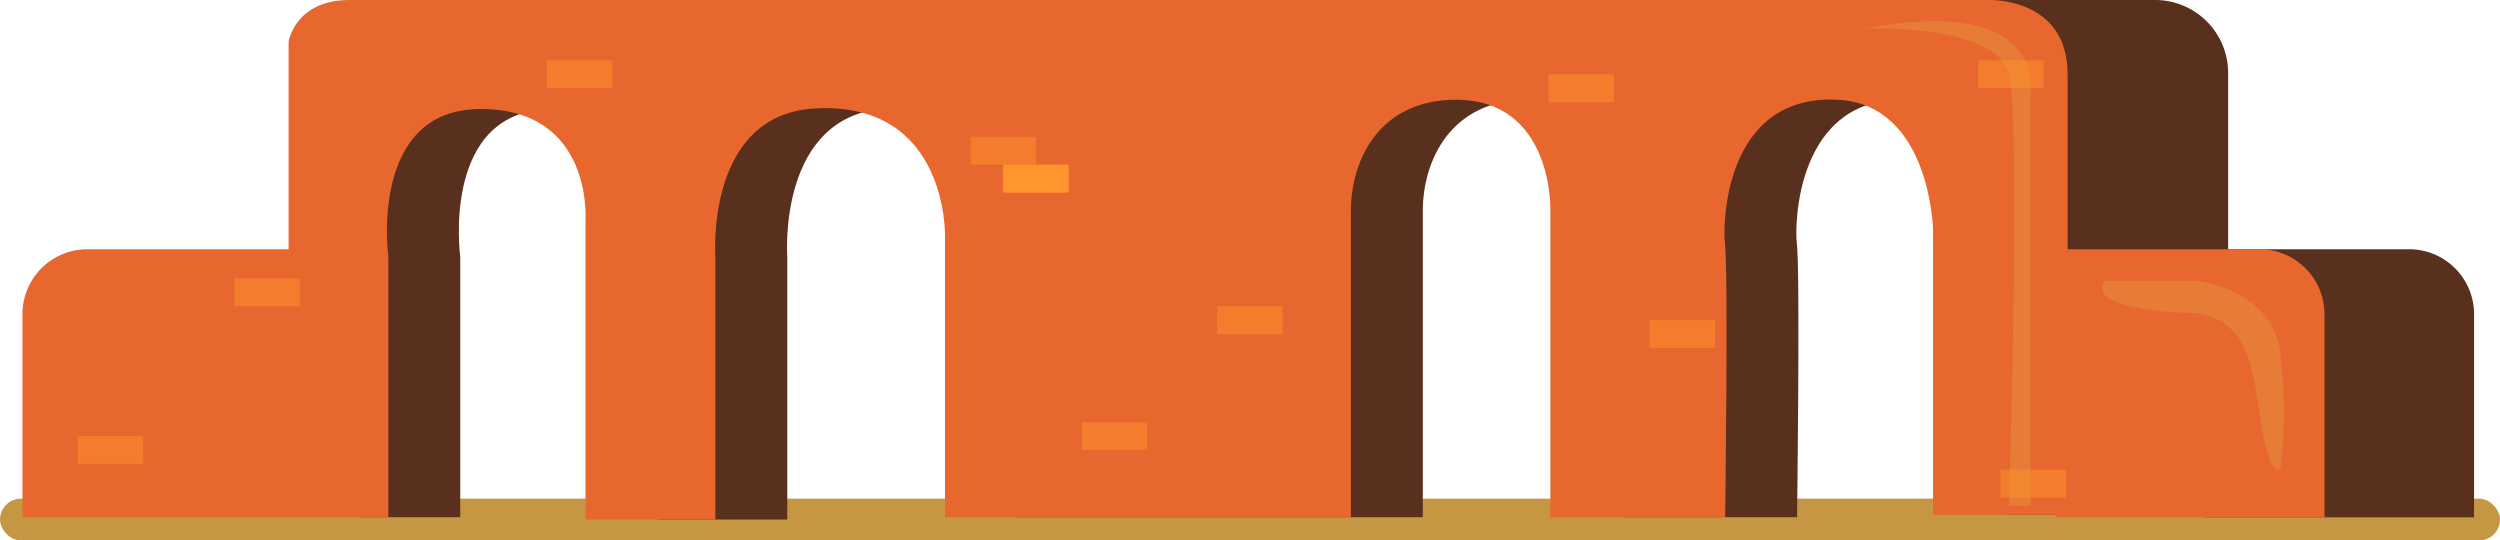 <svg xmlns="http://www.w3.org/2000/svg" viewBox="0 0 1077.88 233.01"><defs><style>.cls-1{fill:#c69742;}.cls-2{fill:#592f1d;}.cls-3{fill:#e8672e;}.cls-4{fill:#e6b24c;opacity:0.29;}.cls-5{opacity:0.48;}.cls-6{fill:#ff952c;}</style></defs><title>jumping wallAsset 45</title><g id="Layer_2" data-name="Layer 2"><g id="page_2" data-name="page 2"><rect class="cls-1" y="215.01" width="1077.88" height="18" rx="9" ry="9"/><path class="cls-2" d="M864.44,222V99s-1.13-54-41.17-56c-49.58-2.5-49.43,55.45-48.59,61.5,1.54,11.16.13,118.5.13,118.5H699.44V90s1-47-40.75-47c-33,0-45.25,26-45.25,48V223h-175V102S440,44,382.9,46.72c-48,2.29-43.46,64-43.46,64V224h-56V95s3.44-48-45.15-48-39.85,63.75-39.85,63.75V223h-43V18S158.1,0,181.77,0H888.44s34-1.3,34,32V222"/><path class="cls-2" d="M867,0h62.2a31.47,31.47,0,0,1,31.47,31.47V222a0,0,0,0,1,0,0H867a0,0,0,0,1,0,0V0A0,0,0,0,1,867,0Z"/><path class="cls-3" d="M833.44,222V99s-1.13-54-41.17-56c-49.58-2.5-49.43,55.45-48.59,61.5,1.54,11.16.13,118.5.13,118.5H668.44V90s1-47-40.75-47c-33,0-45.25,26-45.25,48V223h-175V102S409,44,351.9,46.72c-48,2.29-43.46,64-43.46,64V224h-56V95s3.44-48-45.15-48-39.85,63.75-39.85,63.75V223h-43V18S127.1,0,150.77,0H857.44s34-1.3,34,32V222"/><path class="cls-3" d="M37.64,107.46h87.63a0,0,0,0,1,0,0V223.06a0,0,0,0,1,0,0H9.67a0,0,0,0,1,0,0V135.43A28,28,0,0,1,37.64,107.46Z"/><path class="cls-2" d="M951,107.46h115.61a0,0,0,0,1,0,0V223.06a0,0,0,0,1,0,0H979a28,28,0,0,1-28-28V107.46A0,0,0,0,1,951,107.46Z" transform="translate(2017.7 330.52) rotate(180)"/><path class="cls-3" d="M886.58,107.46h115.61a0,0,0,0,1,0,0V223.06a0,0,0,0,1,0,0H914.55a28,28,0,0,1-28-28V107.46A0,0,0,0,1,886.58,107.46Z" transform="translate(1888.76 330.52) rotate(180)"/><path class="cls-4" d="M907.44,121h39s33.65,3,36.83,32,0,49,0,49-4.24,5-8-17-3.94-47-28.87-50C946.36,135,898.44,134.56,907.44,121Z"/><path class="cls-4" d="M804.13,12.29S860.89,10,866.15,32s0,186,0,186h9.26V39S881.83-2.43,804.13,12.29Z"/><g class="cls-5"><rect class="cls-6" x="418.44" y="59.01" width="28.21" height="12"/><rect class="cls-6" x="432.54" y="71.01" width="28.21" height="12"/><rect class="cls-6" x="524.83" y="132.01" width="28.21" height="12"/><rect class="cls-6" x="235.75" y="26.01" width="28.21" height="12"/><rect class="cls-6" x="101.1" y="120.01" width="28.21" height="12"/><rect class="cls-6" x="33.55" y="188.01" width="28.21" height="12"/><rect class="cls-6" x="466.43" y="182.01" width="28.21" height="12"/><rect class="cls-6" x="667.65" y="32.01" width="28.21" height="12"/><rect class="cls-6" x="711.3" y="138.01" width="28.21" height="12"/><rect class="cls-6" x="862.58" y="202.5" width="28.21" height="12"/><rect class="cls-6" x="852.93" y="26.01" width="28.21" height="12"/></g><rect class="cls-6" x="432.54" y="71.01" width="28.21" height="12"/></g></g></svg>